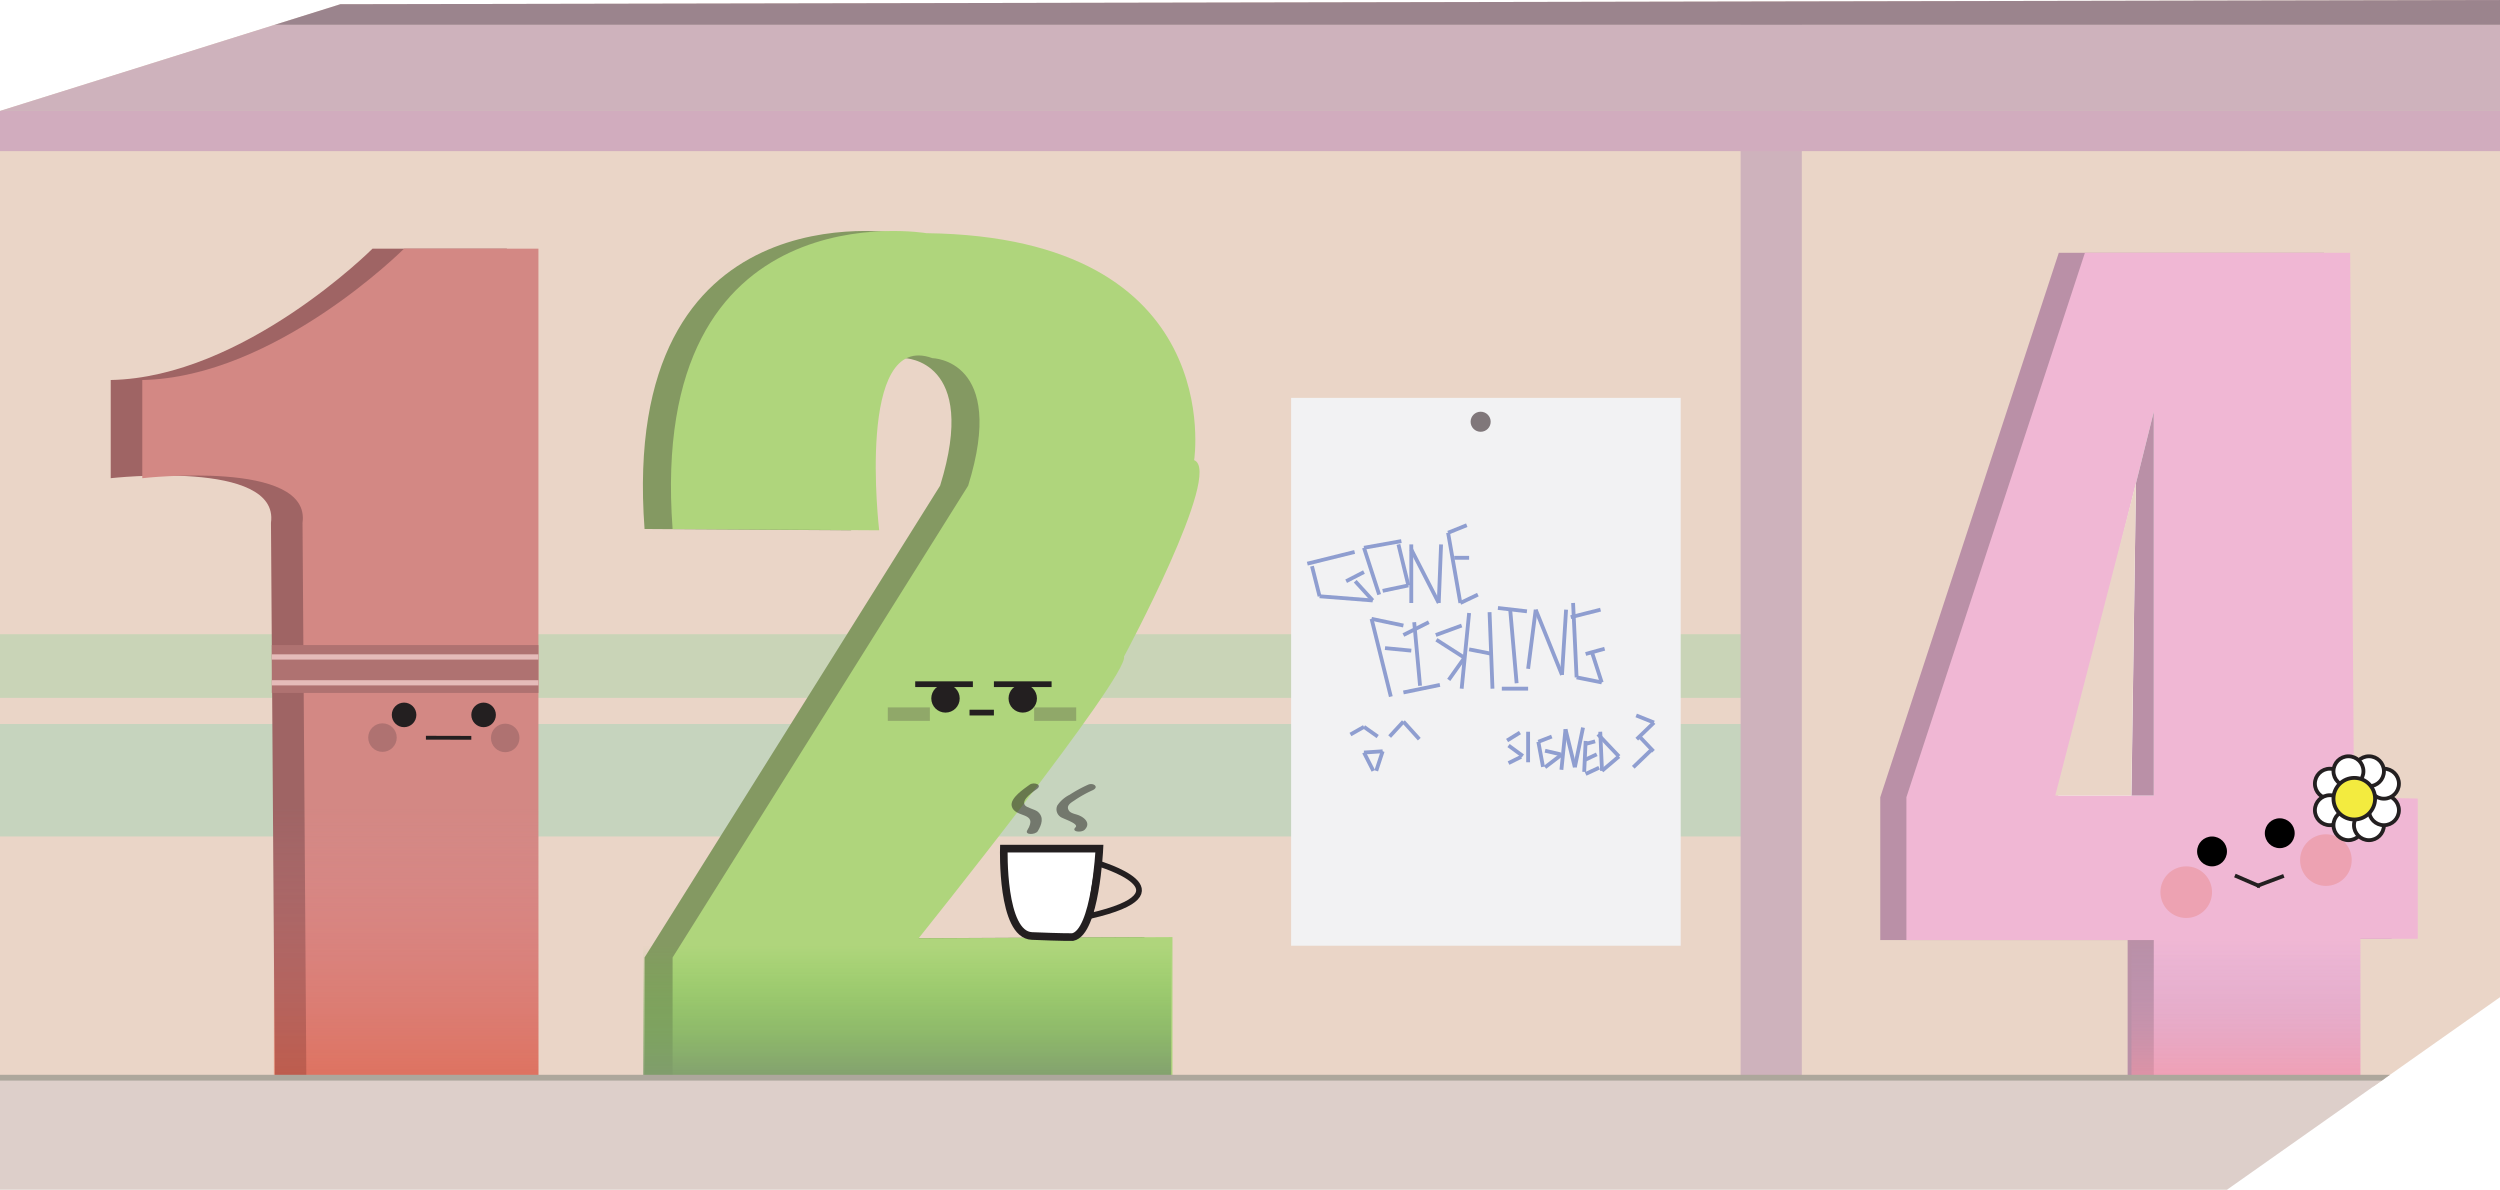 <svg xmlns="http://www.w3.org/2000/svg" xmlns:xlink="http://www.w3.org/1999/xlink" viewBox="0 0 326.75 155.5"><defs><style>.\30 4b02af9-0191-434a-8b50-97becc9e255d,.\31 c56a2e0-0c4e-4d40-9329-366ef33d4d6c,.\33 c6ad90a-431e-4750-ba2b-0e6362f5b52c,.\35 c4e469c-9351-452d-9bec-a4e57075b3b1,.\37 07373ef-6074-4ac1-b46b-6d0e3cda3d55{fill:none;}.\39 0ce36cc-15dd-48ad-aace-92b35d4552f7{clip-path:url(#643c5a25-e74a-4aad-a195-f3019e206403);}.\38 434a8fa-fe94-49c8-a2b9-5f91b9e09f6e{fill:#ead5c7;}.de02f6f0-3ec3-4ad4-b8ff-f5f5d666748a{fill:#c6d4be;}.\32 84caa84-8d55-4728-978e-ffc7c36ca114{fill:#c9d4b7;}.d08075ca-8b95-4a3d-b5e6-1fb6c3575c07{fill:#ceb2bc;}.d9c91f9f-23ed-47a4-af2c-26419a11c6d9{fill:#d1acbe;}.ca5d52a4-eea5-4d02-89b4-846206addb7a{fill:#9b848d;}.\30 ae44b2f-f000-4ba7-999c-2d4dae58b084{fill:#9f6464;}.\30 99b821a-50e5-4e48-b04f-f4d472bf65b6{fill:#d38884;}.\32 5deec04-ee05-4960-8c89-1ad6a3db1a0a{opacity:0.56;fill:url(#e147d6e3-3ce5-44f2-9341-941494f47052);}.\30 4b02af9-0191-434a-8b50-97becc9e255d,.\32 7581228-7c3f-43e2-84ef-8478f8db278e,.\32 dea613c-01c1-4ea2-902e-2dae03b80b70,.\37 07373ef-6074-4ac1-b46b-6d0e3cda3d55,.c0e84564-9f40-4f68-a82d-e22d2003fd46{stroke:#231f20;}.\30 4b02af9-0191-434a-8b50-97becc9e255d,.\31 c56a2e0-0c4e-4d40-9329-366ef33d4d6c,.\32 7581228-7c3f-43e2-84ef-8478f8db278e,.\32 dea613c-01c1-4ea2-902e-2dae03b80b70,.\35 c4e469c-9351-452d-9bec-a4e57075b3b1,.\37 07373ef-6074-4ac1-b46b-6d0e3cda3d55,.c0e84564-9f40-4f68-a82d-e22d2003fd46{stroke-miterlimit:10;}.\32 7581228-7c3f-43e2-84ef-8478f8db278e,.\32 dea613c-01c1-4ea2-902e-2dae03b80b70,.\35 c4e469c-9351-452d-9bec-a4e57075b3b1,.\37 07373ef-6074-4ac1-b46b-6d0e3cda3d55{stroke-width:0.5px;}.a2cb9eca-b80a-49df-8691-d478d1ceb5d8{fill:#231f20;}.\36 6e160e5-342d-4acc-b6b1-0a9331da9cce{fill:#af7271;}.fe131681-3658-42e7-a4a1-9d266cd70c0d{fill:#849962;}.\37 4c6b2ef-9c2f-4822-b3f7-984e5a8e014b{fill:#afd57c;}.\30 671c220-93ae-4b6c-a58d-5c08c2bc8665{fill:url(#65279f89-a28e-449e-9ca6-8f05df1ab3ab);}.\33 7114540-a9f7-4494-8c91-642066e248da{fill:#90a869;}.\30 4b02af9-0191-434a-8b50-97becc9e255d,.\31 c56a2e0-0c4e-4d40-9329-366ef33d4d6c{stroke-width:0.75px;}.\38 98a7561-257f-4cb1-8f5f-9053c7993287{fill:#ba90a7;}.f2e6b759-3a4c-4a1b-8ab8-69143e20c495{fill:#f0b7d4;}.\32 7581228-7c3f-43e2-84ef-8478f8db278e,.\37 c12b377-abc7-4ad4-a282-6ad0af0c9caa,.c0e84564-9f40-4f68-a82d-e22d2003fd46{fill:#fff;}.f5b1797e-9f55-41fb-a84e-d3872d641b7a{opacity:0.69;fill:url(#bcca7ee9-3756-4630-ba3f-ca21c68890d5);}.d5503f5f-618c-4f12-a6e0-0ea6e1329713{fill:#eda2b2;}.\32 dea613c-01c1-4ea2-902e-2dae03b80b70{fill:#f3eb3f;}.a7c0efc0-b733-4367-8059-756727120b06{opacity:0.51;}.\35 3e76950-6f77-4a23-aff9-faf8d355fc5a{fill:#e5bbb9;}.\32 0ab866e-9079-4c97-bb80-d1aca27f83dd{fill:#ddcfca;}.\31 c56a2e0-0c4e-4d40-9329-366ef33d4d6c{stroke:#ada79c;}.b11565d2-6082-4e0c-bce5-4dee233d6b3c{fill:#f2f2f3;}.\39 53450b6-6b13-47c8-baae-aac7f0e15671{fill:#80777a;}.\35 c4e469c-9351-452d-9bec-a4e57075b3b1{stroke:#8f9ed0;}</style><clipPath id="643c5a25-e74a-4aad-a195-f3019e206403"><polygon class="3c6ad90a-431e-4750-ba2b-0e6362f5b52c" points="44.484 0.553 0 14.5 0 155.5 291.065 155.5 326.75 130.333 326.75 0 44.484 0.553"/></clipPath><linearGradient id="e147d6e3-3ce5-44f2-9341-941494f47052" x1="53.083" y1="141.713" x2="53.083" y2="105.501" gradientUnits="userSpaceOnUse"><stop offset="0" stop-color="#f04e23" stop-opacity="0.7"/><stop offset="1" stop-color="#f48ba1" stop-opacity="0"/></linearGradient><linearGradient id="65279f89-a28e-449e-9ca6-8f05df1ab3ab" x1="118.572" y1="141.963" x2="118.572" y2="123.584" gradientUnits="userSpaceOnUse"><stop offset="0" stop-color="#819a71"/><stop offset="1" stop-color="#6fbe44" stop-opacity="0"/></linearGradient><linearGradient id="bcca7ee9-3756-4630-ba3f-ca21c68890d5" x1="293.542" y1="141.963" x2="293.542" y2="122.87" gradientUnits="userSpaceOnUse"><stop offset="0" stop-color="#f593a2"/><stop offset="1" stop-color="#b69cca" stop-opacity="0"/></linearGradient></defs><title>numbers</title><g id="057ccdd2-ca20-411b-a436-a5be149be17c" data-name="Layer 2"><g class="90ce36cc-15dd-48ad-aace-92b35d4552f7"><g id="f0c09c23-4803-41b1-9a4d-932c30726a56" data-name="Background"><rect class="8434a8fa-fe94-49c8-a2b9-5f91b9e09f6e" width="326.75" height="141.963"/><rect class="de02f6f0-3ec3-4ad4-b8ff-f5f5d666748a" y="94.63" width="228.75" height="14.7"/><rect class="284caa84-8d55-4728-978e-ffc7c36ca114" y="82.894" width="228.75" height="8.316"/><rect class="d08075ca-8b95-4a3d-b5e6-1fb6c3575c07" x="227.5" y="0.553" width="8" height="140.856"/><rect class="d9c91f9f-23ed-47a4-af2c-26419a11c6d9" y="14.5" width="326.75" height="5.25"/><rect class="ca5d52a4-eea5-4d02-89b4-846206addb7a" width="326.75" height="3.25"/><rect class="d08075ca-8b95-4a3d-b5e6-1fb6c3575c07" y="3.25" width="326.75" height="11.25"/></g><g id="1d8d0b04-4d7a-479c-a292-70ab65ef5a1f" data-name="1"><path class="0ae44b2f-f000-4ba7-999c-2d4dae58b084" d="M48.688,32.5S31.861,49.333,14.471,49.667V62.5s22.11-2.5,20.944,5.833l.5,72.546,30.333.724V32.5Z"/><path class="099b821a-50e5-4e48-b04f-f4d472bf65b6" d="M52.813,32.5S35.986,49.333,18.596,49.667V62.5S40.706,60,39.54,68.333l.5,72.546,30.333.724V32.5Z"/><rect class="25deec04-ee05-4960-8c89-1ad6a3db1a0a" x="35.793" y="105.501" width="34.58" height="36.212"/><line class="707373ef-6074-4ac1-b46b-6d0e3cda3d55" x1="55.668" y1="96.42" x2="61.6" y2="96.436"/><circle class="a2cb9eca-b80a-49df-8691-d478d1ceb5d8" cx="52.813" cy="93.436" r="1.606"/><circle class="a2cb9eca-b80a-49df-8691-d478d1ceb5d8" cx="63.206" cy="93.436" r="1.606"/><circle class="66e160e5-342d-4acc-b6b1-0a9331da9cce" cx="49.989" cy="96.404" r="1.865"/><circle class="66e160e5-342d-4acc-b6b1-0a9331da9cce" cx="66.031" cy="96.448" r="1.865"/></g><g id="ba6c6b46-d75c-402d-bb1b-d9a535ed19ba" data-name="2"><path class="fe131681-3658-42e7-a4a1-9d266cd70c0d" d="M111.243,69.31s-3.094-26.167,6.953-22.5c0,0,9.807.167,4.677,16.667l-38.63,61.667v15.712H149.576v-18.379l-33.188.167S143.909,88.31,143.243,85.81c0,0,13-24.167,9.167-25.667,0,0,4.5-29.167-35-29.667,0,0-36.5-6.167-33.167,38.667Z"/><path class="74c6b2ef-9c2f-4822-b3f7-984e5a8e014b" d="M114.909,69.31s-3.094-26.167,6.953-22.5c0,0,9.807.167,4.677,16.667l-38.63,61.667v15.712h65.333v-18.379l-33.188.167S147.576,88.31,146.909,85.81c0,0,13-24.167,9.167-25.667,0,0,4.5-29.167-35-29.667,0,0-36.5-6.167-33.167,38.667Z"/><rect class="0671c220-93ae-4b6c-a58d-5c08c2bc8665" x="84.072" y="123.584" width="69" height="18.379"/><rect class="37114540-a9f7-4494-8c91-642066e248da" x="116.034" y="92.458" width="5.5" height="1.758"/><rect class="37114540-a9f7-4494-8c91-642066e248da" x="135.16" y="92.458" width="5.5" height="1.758"/><circle class="a2cb9eca-b80a-49df-8691-d478d1ceb5d8" cx="123.576" cy="91.281" r="1.857"/><circle class="a2cb9eca-b80a-49df-8691-d478d1ceb5d8" cx="133.673" cy="91.281" r="1.857"/><line class="04b02af9-0191-434a-8b50-97becc9e255d" x1="119.618" y1="89.424" x2="127.156" y2="89.424"/><line class="04b02af9-0191-434a-8b50-97becc9e255d" x1="129.904" y1="89.424" x2="137.443" y2="89.424"/><line class="04b02af9-0191-434a-8b50-97becc9e255d" x1="126.719" y1="93.138" x2="129.904" y2="93.138"/></g><g id="65f1eb5d-50ce-4133-83ca-755de42b464e" data-name="4"><polygon class="898a7561-257f-4cb1-8f5f-9053c7993287" points="269.083 33.037 245.75 104.203 245.75 122.87 278.083 122.87 278.083 141.963 305.083 141.963 305.083 122.703 312.583 122.703 312.583 104.37 304.25 104.203 303.75 33.037 269.083 33.037"/><polygon class="f2e6b759-3a4c-4a1b-8ab8-69143e20c495" points="272.5 33.037 249.167 104.203 249.167 122.87 281.5 122.87 281.5 141.963 308.5 141.963 308.5 122.703 316 122.703 316 104.37 307.667 104.203 307.167 33.037 272.5 33.037"/><polygon class="7c12b377-abc7-4ad4-a282-6ad0af0c9caa" points="281.5 53.81 269 103.977 281.5 103.977 281.5 53.81"/><polygon class="898a7561-257f-4cb1-8f5f-9053c7993287" points="281.5 103.977 278.583 103.977 279.167 63.175 281.5 53.81 281.5 103.977"/><polygon class="8434a8fa-fe94-49c8-a2b9-5f91b9e09f6e" points="279.167 63.125 268.625 103.977 278.562 103.977 279.167 63.125"/><rect class="f5b1797e-9f55-41fb-a84e-d3872d641b7a" x="278.583" y="122.87" width="29.917" height="19.093"/><circle cx="297.963" cy="108.902" r="1.952"/><line class="707373ef-6074-4ac1-b46b-6d0e3cda3d55" x1="292.099" y1="114.431" x2="295.409" y2="115.862"/><line class="707373ef-6074-4ac1-b46b-6d0e3cda3d55" x1="294.926" y1="115.816" x2="298.496" y2="114.477"/><circle cx="289.113" cy="111.282" r="1.952"/><circle class="d5503f5f-618c-4f12-a6e0-0ea6e1329713" cx="285.74" cy="116.606" r="3.373"/><circle class="d5503f5f-618c-4f12-a6e0-0ea6e1329713" cx="303.996" cy="112.414" r="3.373"/></g><g id="cad0ead8-ea1a-4c78-9f2e-3b1d87456651" data-name="Flower"><circle class="27581228-7c3f-43e2-84ef-8478f8db278e" cx="304.515" cy="102.43" r="1.959"/><circle class="27581228-7c3f-43e2-84ef-8478f8db278e" cx="304.515" cy="105.893" r="1.959"/><circle class="27581228-7c3f-43e2-84ef-8478f8db278e" cx="306.943" cy="107.851" r="1.959"/><circle class="27581228-7c3f-43e2-84ef-8478f8db278e" cx="309.622" cy="107.851" r="1.959"/><circle class="27581228-7c3f-43e2-84ef-8478f8db278e" cx="311.581" cy="105.893" r="1.959"/><circle class="27581228-7c3f-43e2-84ef-8478f8db278e" cx="311.581" cy="102.43" r="1.959"/><circle class="27581228-7c3f-43e2-84ef-8478f8db278e" cx="309.622" cy="100.805" r="1.959"/><circle class="27581228-7c3f-43e2-84ef-8478f8db278e" cx="306.943" cy="100.805" r="1.959"/><circle class="2dea613c-01c1-4ea2-902e-2dae03b80b70" cx="307.704" cy="104.389" r="2.72"/></g><g id="76d807d7-9ebf-4e6a-b4f5-cdcfda80f5f9" data-name="Cup"><path class="c0e84564-9f40-4f68-a82d-e22d2003fd46" d="M140.194,122.477s-1.326.025-5.326-.143-3.667-11.417-3.667-11.417H143.69S143.187,121.87,140.194,122.477Z"/><path class="04b02af9-0191-434a-8b50-97becc9e255d" d="M143.536,112.855s12.693,3.69-1.077,6.863Z"/><g class="a7c0efc0-b733-4367-8059-756727120b06"><path class="a2cb9eca-b80a-49df-8691-d478d1ceb5d8" d="M141.759,108.453c.83-.827.042-1.582-.813-1.915-.372-.145-1.006-.227-1.242-.596-.432-.673.345-1.065.728-1.329a15.604,15.604,0,0,1,2.374-1.331c.908-.416.09-1.036-.605-.717a18.1,18.1,0,0,0-2.395,1.307,4.184,4.184,0,0,0-1.615,1.408,1.195,1.195,0,0,0,.39,1.469c.298.262,2.485.886,1.992,1.378-.62.618.79.722,1.186.327Z"/></g><g class="a7c0efc0-b733-4367-8059-756727120b06"><path class="a2cb9eca-b80a-49df-8691-d478d1ceb5d8" d="M135.638,108.631c.508-.837.859-1.833-.018-2.553-.358-.294-1.433-.507-1.669-.841-.509-.721,1.15-1.805,1.566-2.11.792-.58-.406-.962-.937-.573-.708.518-2.593,1.745-2.35,2.797.378,1.634,3.546.678,2.037,3.165-.393.648,1.074.605,1.371.114Z"/></g></g><g id="b6fe1abc-15cb-4c56-a17b-556ff39034b7" data-name="Headband"><rect class="66e160e5-342d-4acc-b6b1-0a9331da9cce" x="35.525" y="84.313" width="34.848" height="6.25"/><rect class="53e76950-6f77-4a23-aff9-faf8d355fc5a" x="35.525" y="85.523" width="34.848" height="0.685"/><rect class="53e76950-6f77-4a23-aff9-faf8d355fc5a" x="35.525" y="88.898" width="34.848" height="0.685"/></g><g id="c3a1d996-7ae6-4843-8dac-d17e43f56252" data-name="Ground"><rect class="20ab866e-9079-4c97-bb80-d1aca27f83dd" y="140.856" width="326.75" height="14.644"/><line class="1c56a2e0-0c4e-4d40-9329-366ef33d4d6c" y1="140.856" x2="326.75" y2="140.856"/></g><g id="1bf2fc54-4b1b-4ccb-9a0d-cc4636fde6bb" data-name="Poster"><rect class="b11565d2-6082-4e0c-bce5-4dee233d6b3c" x="168.75" y="52" width="50.917" height="71.607"/><circle class="953450b6-6b13-47c8-baae-aac7f0e15671" cx="193.521" cy="55.123" r="1.312"/><g id="7d3d82fe-f4b5-48ba-9aad-77f6b6521473" data-name="Writing"><line class="5c4e469c-9351-452d-9bec-a4e57075b3b1" x1="177.049" y1="72.141" x2="170.865" y2="73.671"/><line class="5c4e469c-9351-452d-9bec-a4e57075b3b1" x1="172.468" y1="77.933" x2="171.475" y2="73.999"/><line class="5c4e469c-9351-452d-9bec-a4e57075b3b1" x1="179.416" y1="78.48" x2="172.468" y2="77.933"/><line class="5c4e469c-9351-452d-9bec-a4e57075b3b1" x1="177.125" y1="75.966" x2="179.416" y2="78.48"/><line class="5c4e469c-9351-452d-9bec-a4e57075b3b1" x1="178.27" y1="74.764" x2="175.942" y2="75.966"/><line class="5c4e469c-9351-452d-9bec-a4e57075b3b1" x1="178.27" y1="71.595" x2="180.255" y2="77.715"/><line class="5c4e469c-9351-452d-9bec-a4e57075b3b1" x1="183.157" y1="70.72" x2="178.27" y2="71.595"/><line class="5c4e469c-9351-452d-9bec-a4e57075b3b1" x1="184.073" y1="76.513" x2="180.714" y2="77.223"/><line class="5c4e469c-9351-452d-9bec-a4e57075b3b1" x1="182.775" y1="71.157" x2="184.073" y2="76.513"/><line class="5c4e469c-9351-452d-9bec-a4e57075b3b1" x1="184.454" y1="71.157" x2="184.454" y2="78.808"/><line class="5c4e469c-9351-452d-9bec-a4e57075b3b1" x1="188.043" y1="78.808" x2="184.454" y2="71.813"/><line class="5c4e469c-9351-452d-9bec-a4e57075b3b1" x1="188.348" y1="71.157" x2="188.043" y2="78.808"/><line class="5c4e469c-9351-452d-9bec-a4e57075b3b1" x1="189.264" y1="69.627" x2="190.868" y2="78.808"/><line class="5c4e469c-9351-452d-9bec-a4e57075b3b1" x1="191.708" y1="68.644" x2="189.264" y2="69.627"/><line class="5c4e469c-9351-452d-9bec-a4e57075b3b1" x1="192.013" y1="72.906" x2="190.066" y2="72.906"/><line class="5c4e469c-9351-452d-9bec-a4e57075b3b1" x1="193.158" y1="77.715" x2="190.868" y2="78.808"/><line class="5c4e469c-9351-452d-9bec-a4e57075b3b1" x1="179.263" y1="80.884" x2="181.782" y2="91.048"/><line class="5c4e469c-9351-452d-9bec-a4e57075b3b1" x1="183.424" y1="81.758" x2="179.263" y2="80.884"/><line class="5c4e469c-9351-452d-9bec-a4e57075b3b1" x1="184.454" y1="85.037" x2="181.019" y2="84.709"/><line class="5c4e469c-9351-452d-9bec-a4e57075b3b1" x1="184.836" y1="81.321" x2="185.6" y2="89.627"/><line class="5c4e469c-9351-452d-9bec-a4e57075b3b1" x1="188.196" y1="89.518" x2="183.424" y2="90.502"/><line class="5c4e469c-9351-452d-9bec-a4e57075b3b1" x1="186.745" y1="81.321" x2="183.424" y2="82.997"/><line class="5c4e469c-9351-452d-9bec-a4e57075b3b1" x1="191.04" y1="81.758" x2="187.661" y2="82.997"/><line class="5c4e469c-9351-452d-9bec-a4e57075b3b1" x1="191.402" y1="85.966" x2="187.738" y2="83.616"/><line class="5c4e469c-9351-452d-9bec-a4e57075b3b1" x1="189.35" y1="88.862" x2="191.402" y2="85.966"/><line class="5c4e469c-9351-452d-9bec-a4e57075b3b1" x1="192.013" y1="80.119" x2="191.04" y2="90.01"/><line class="5c4e469c-9351-452d-9bec-a4e57075b3b1" x1="195.067" y1="85.474" x2="192.013" y2="84.873"/><line class="5c4e469c-9351-452d-9bec-a4e57075b3b1" x1="194.685" y1="80.01" x2="195.067" y2="90.01"/><line class="5c4e469c-9351-452d-9bec-a4e57075b3b1" x1="195.78" y1="79.463" x2="199.571" y2="79.901"/><line class="5c4e469c-9351-452d-9bec-a4e57075b3b1" x1="196.288" y1="90.01" x2="199.724" y2="90.01"/><line class="5c4e469c-9351-452d-9bec-a4e57075b3b1" x1="197.383" y1="79.682" x2="198.223" y2="89.299"/><line class="5c4e469c-9351-452d-9bec-a4e57075b3b1" x1="200.717" y1="79.682" x2="199.724" y2="87.414"/><line class="5c4e469c-9351-452d-9bec-a4e57075b3b1" x1="204.152" y1="88.207" x2="200.717" y2="79.682"/><line class="5c4e469c-9351-452d-9bec-a4e57075b3b1" x1="204.687" y1="79.682" x2="204.152" y2="88.207"/><line class="5c4e469c-9351-452d-9bec-a4e57075b3b1" x1="209.191" y1="79.682" x2="205.298" y2="80.666"/><line class="5c4e469c-9351-452d-9bec-a4e57075b3b1" x1="205.603" y1="78.808" x2="206.061" y2="88.534"/><line class="5c4e469c-9351-452d-9bec-a4e57075b3b1" x1="209.344" y1="89.19" x2="206.061" y2="88.534"/><line class="5c4e469c-9351-452d-9bec-a4e57075b3b1" x1="208.046" y1="85.174" x2="209.344" y2="89.19"/><line class="5c4e469c-9351-452d-9bec-a4e57075b3b1" x1="209.726" y1="84.791" x2="207.244" y2="85.474"/><line class="5c4e469c-9351-452d-9bec-a4e57075b3b1" x1="198.655" y1="95.747" x2="196.976" y2="96.786"/><line class="5c4e469c-9351-452d-9bec-a4e57075b3b1" x1="199.037" y1="98.808" x2="197.166" y2="97.441"/><line class="5c4e469c-9351-452d-9bec-a4e57075b3b1" x1="197.166" y1="99.737" x2="198.808" y2="98.917"/><line class="5c4e469c-9351-452d-9bec-a4e57075b3b1" x1="199.724" y1="95.638" x2="199.724" y2="99.627"/><line class="5c4e469c-9351-452d-9bec-a4e57075b3b1" x1="202.816" y1="96.266" x2="201.06" y2="96.95"/><line class="5c4e469c-9351-452d-9bec-a4e57075b3b1" x1="201.671" y1="100.228" x2="201.06" y2="96.95"/><line class="5c4e469c-9351-452d-9bec-a4e57075b3b1" x1="204.152" y1="98.589" x2="201.938" y2="100.283"/><line class="5c4e469c-9351-452d-9bec-a4e57075b3b1" x1="201.938" y1="98.124" x2="203.961" y2="98.589"/><line class="5c4e469c-9351-452d-9bec-a4e57075b3b1" x1="204.61" y1="95.31" x2="204.076" y2="100.611"/><line class="5c4e469c-9351-452d-9bec-a4e57075b3b1" x1="205.832" y1="100.283" x2="204.61" y2="95.31"/><line class="5c4e469c-9351-452d-9bec-a4e57075b3b1" x1="206.901" y1="95.092" x2="205.832" y2="100.283"/><line class="5c4e469c-9351-452d-9bec-a4e57075b3b1" x1="207.244" y1="96.84" x2="207.054" y2="100.884"/><line class="5c4e469c-9351-452d-9bec-a4e57075b3b1" x1="208.485" y1="96.895" x2="207.244" y2="97.223"/><line class="5c4e469c-9351-452d-9bec-a4e57075b3b1" x1="208.695" y1="98.589" x2="207.127" y2="99.327"/><line class="5c4e469c-9351-452d-9bec-a4e57075b3b1" x1="209" y1="100.338" x2="207.244" y2="101.157"/><line class="5c4e469c-9351-452d-9bec-a4e57075b3b1" x1="209.153" y1="95.638" x2="209.382" y2="100.747"/><line class="5c4e469c-9351-452d-9bec-a4e57075b3b1" x1="211.596" y1="98.862" x2="208.848" y2="95.966"/><line class="5c4e469c-9351-452d-9bec-a4e57075b3b1" x1="209.382" y1="100.747" x2="211.596" y2="98.862"/><line class="5c4e469c-9351-452d-9bec-a4e57075b3b1" x1="213.849" y1="93.507" x2="216.177" y2="94.436"/><line class="5c4e469c-9351-452d-9bec-a4e57075b3b1" x1="213.925" y1="96.608" x2="216.177" y2="94.436"/><line class="5c4e469c-9351-452d-9bec-a4e57075b3b1" x1="216.101" y1="98.193" x2="214.279" y2="96.266"/><line class="5c4e469c-9351-452d-9bec-a4e57075b3b1" x1="213.467" y1="100.283" x2="215.881" y2="97.96"/><line class="5c4e469c-9351-452d-9bec-a4e57075b3b1" x1="178.27" y1="95" x2="176.5" y2="96"/><line class="5c4e469c-9351-452d-9bec-a4e57075b3b1" x1="180.062" y1="96.266" x2="178.27" y2="95"/><line class="5c4e469c-9351-452d-9bec-a4e57075b3b1" x1="183.424" y1="94.312" x2="181.625" y2="96.266"/><line class="5c4e469c-9351-452d-9bec-a4e57075b3b1" x1="180.714" y1="98.193" x2="178.27" y2="98.357"/><line class="5c4e469c-9351-452d-9bec-a4e57075b3b1" x1="185.5" y1="96.608" x2="183.424" y2="94.312"/><line class="5c4e469c-9351-452d-9bec-a4e57075b3b1" x1="179.492" y1="100.747" x2="178.27" y2="98.357"/><line class="5c4e469c-9351-452d-9bec-a4e57075b3b1" x1="180.714" y1="98.193" x2="179.875" y2="100.747"/></g></g></g></g></svg>